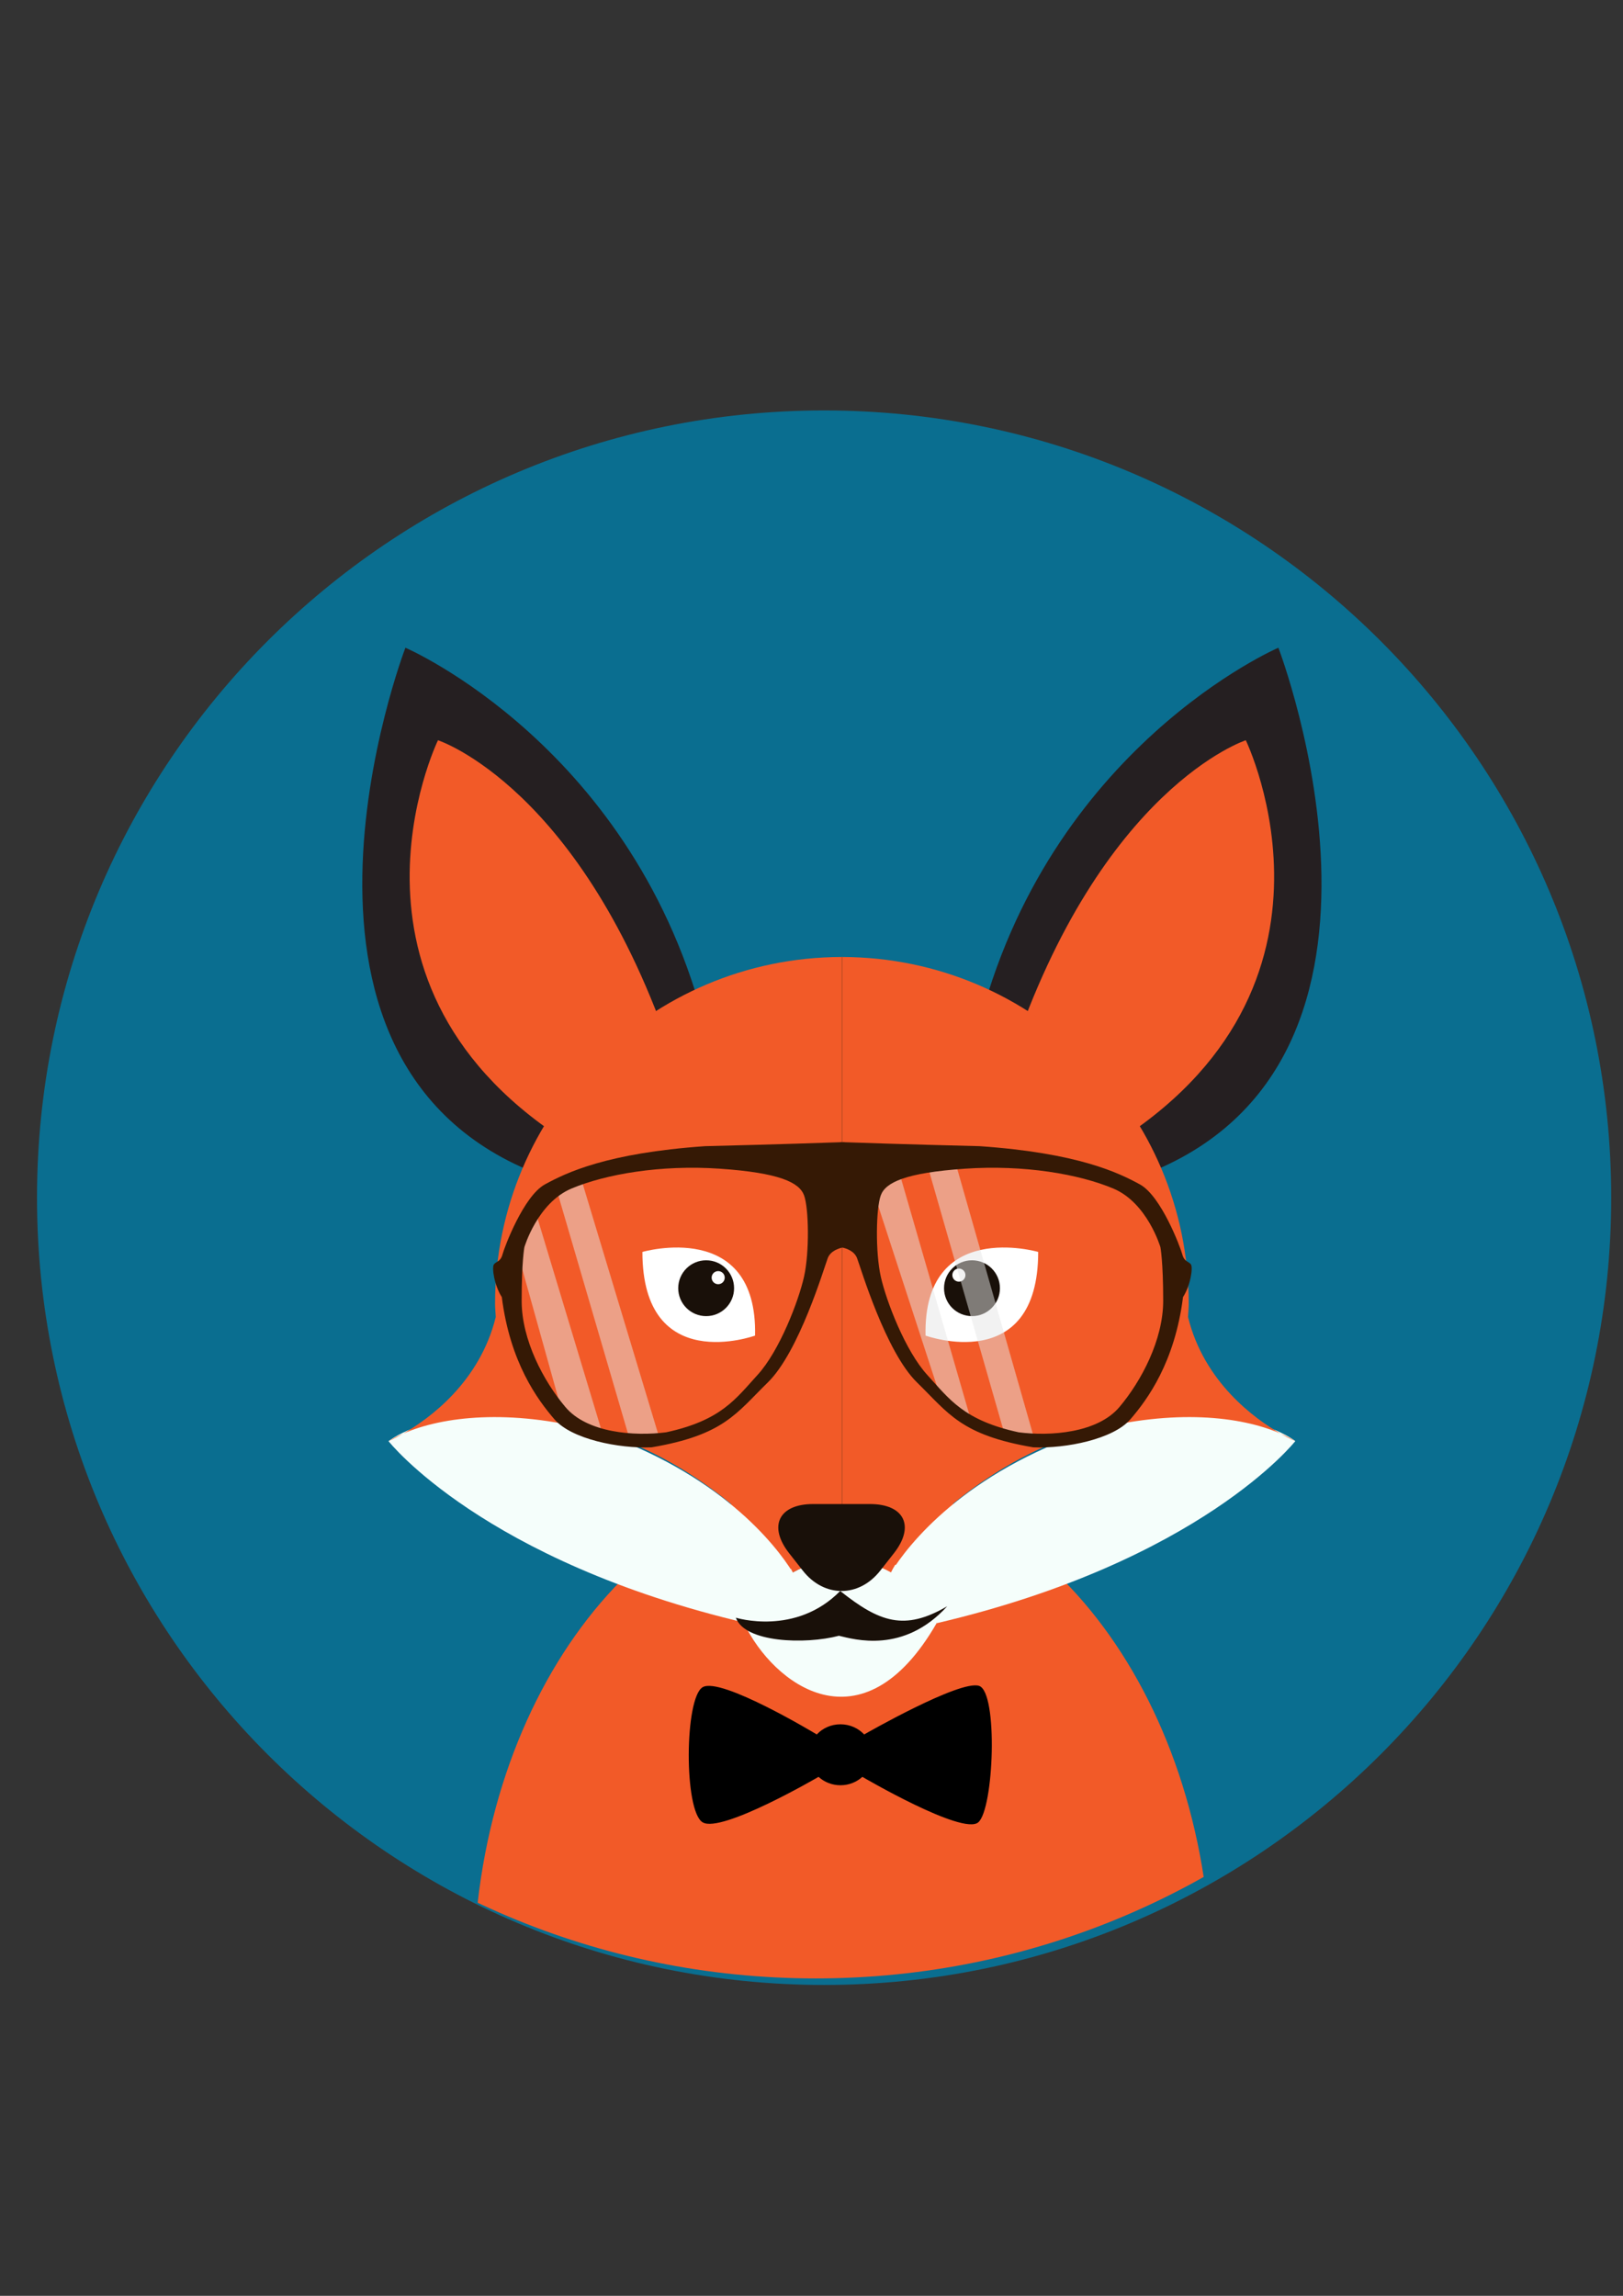<?xml version="1.0" encoding="UTF-8" standalone="no"?>
<!-- Created with Inkscape (http://www.inkscape.org/) -->

<svg
   width="210mm"
   height="297mm"
   viewBox="0 0 210 297"
   version="1.1"
   id="svg2091"
   xmlns:inkscape="http://www.inkscape.org/namespaces/inkscape"
   xmlns:sodipodi="http://sodipodi.sourceforge.net/DTD/sodipodi-0.dtd"
   xmlns="http://www.w3.org/2000/svg"
   xmlns:svg="http://www.w3.org/2000/svg"
   xmlns:rdf="http://www.w3.org/1999/02/22-rdf-syntax-ns#"
   xmlns:cc="http://creativecommons.org/ns#"
   xmlns:dc="http://purl.org/dc/elements/1.1/">
  <rect x="0" y="0" width="210" height="297" fill="#333333" stroke="none"/>
  <defs
     id="defs2086">
    <clipPath
       clipPathUnits="userSpaceOnUse"
       id="clipPath352">
      <path
         d="m 314.999,646.682 c 0,-46.945 38.055,-85.002 85,-85.002 v 0 c 46.945,0 85.001,38.057 85.001,85.002 v 0 c 0,46.943 -38.056,85 -85.001,85 v 0 c -46.945,0 -85,-38.057 -85,-85"
         id="path350" />
    </clipPath>
    <clipPath
       clipPathUnits="userSpaceOnUse"
       id="clipPath484">
      <path
         d="m 372.237,647.344 h 11.044 v -27.809 h -11.044 z"
         id="path482" />
    </clipPath>
    <clipPath
       clipPathUnits="userSpaceOnUse"
       id="clipPath488">
      <path
         d="m 372.237,619.535 h 11.044 v 27.809 h -11.044 z"
         id="path486" />
    </clipPath>
    <clipPath
       clipPathUnits="userSpaceOnUse"
       id="clipPath508">
      <path
         d="m 412.064,649.341 h 11.4 v -29.406 h -11.4 z"
         id="path506" />
    </clipPath>
    <clipPath
       clipPathUnits="userSpaceOnUse"
       id="clipPath512">
      <path
         d="m 412.064,619.935 h 11.399 v 29.407 h -11.399 z"
         id="path510" />
    </clipPath>
    <clipPath
       clipPathUnits="userSpaceOnUse"
       id="clipPath532">
      <path
         d="m 367.737,645.614 h 9.38 v -25.461 h -9.38 z"
         id="path530" />
    </clipPath>
    <clipPath
       clipPathUnits="userSpaceOnUse"
       id="clipPath536">
      <path
         d="m 367.737,620.153 h 9.38 v 25.461 h -9.38 z"
         id="path534" />
    </clipPath>
    <clipPath
       clipPathUnits="userSpaceOnUse"
       id="clipPath556">
      <path
         d="m 405.746,648.875 h 10.91 v -26.944 h -10.91 z"
         id="path554" />
    </clipPath>
    <clipPath
       clipPathUnits="userSpaceOnUse"
       id="clipPath560">
      <path
         d="m 405.746,621.931 h 10.91 v 26.944 h -10.91 z"
         id="path558" />
    </clipPath>
  </defs>
  <sodipodi:namedview
     id="base"
     pagecolor="#ffffff"
     bordercolor="#000000"
     borderopacity="0.3"
     inkscape:pageopacity="0.0"
     inkscape:pageshadow="2"
     inkscape:zoom="0.35"
     inkscape:cx="400"
     inkscape:cy="560"
     inkscape:document-units="mm"
     inkscape:showpageshadow="2"
     inkscape:pagecheckerboard="0"
     inkscape:deskcolor="#d1d1d1"
     showgrid="false" />
  <g
     id="g346"
     transform="matrix(1.415,0,0,-1.413,-288.384,1174.172)">
    <path
       d="m 208.391,154.97 c 0,-56.222 -45.58,-101.802 -101.803,-101.802 -56.224,0 -101.8,45.58 -101.8,101.802 0,56.224 45.576,101.804 101.8,101.804 56.223,0 101.803,-45.58 101.803,-101.804"
       style="fill:#0a6e90;fill-opacity:1;fill-rule:nonzero;stroke:none;stroke-width:1.198"
       id="path128"
       transform="matrix(0.707,0,0,-0.708,203.804,831.043)" />
    <g
       id="g348"
       clip-path="url(#clipPath352)"
       transform="matrix(0.85,0,0,0.85,-61.597,172.417)">
      <g
         id="g354"
         transform="translate(402.861,615.236)">
        <path
           d="M 0,0 C -21.92,0 -39.693,-23.978 -39.693,-53.556 H 39.695 C 39.695,-23.978 21.923,0 0,0"
           style="fill:#f25a28;fill-opacity:1;fill-rule:nonzero;stroke:none"
           id="path356" />
      </g>
      <g
         id="g358"
         transform="translate(392.277,599.937)">
        <path
           d="M 0,0 C 3.156,-6.583 12.705,-13.912 20.717,0 20.23,5.995 14.35,7.505 10.574,7.505 3.296,7.505 0,0 0,0"
           style="fill:#f5fefb;fill-opacity:1;fill-rule:nonzero;stroke:none"
           id="path360" />
      </g>
      <g
         id="g362"
         transform="translate(451.6,619.55)">
        <path
           d="M 0,0 C -0.593,0.429 -1.364,0.846 -2.275,1.228 -2.033,1.077 -1.81,0.944 -1.598,0.823 -1.01,0.565 -0.475,0.29 0,0"
           style="fill:#f6f3cf;fill-opacity:1;fill-rule:nonzero;stroke:none"
           id="path364" />
      </g>
      <g
         id="g366"
         transform="translate(451.6,619.55)">
        <path
           d="M 0,0 C -0.475,0.29 -1.01,0.565 -1.598,0.823 -0.633,0.268 0,0 0,0"
           style="fill:#f6f3cf;fill-opacity:1;fill-rule:nonzero;stroke:none"
           id="path368" />
      </g>
      <g
         id="g370"
         transform="translate(356.33,620.778)">
        <path
           d="m 0,0 c -0.913,-0.382 -1.684,-0.799 -2.278,-1.228 0.474,0.29 1.009,0.565 1.598,0.823 C -0.468,-0.284 -0.243,-0.151 0,0"
           style="fill:#f6f3cf;fill-opacity:1;fill-rule:nonzero;stroke:none"
           id="path372" />
      </g>
      <g
         id="g374"
         transform="translate(354.051,619.55)">
        <path
           d="M 0,0 C 0,0 0.632,0.268 1.598,0.823 1.01,0.565 0.475,0.29 0,0"
           style="fill:#f6f3cf;fill-opacity:1;fill-rule:nonzero;stroke:none"
           id="path376" />
      </g>
      <g
         id="g378"
         transform="translate(417.41,663.802)">
        <path
           d="m 0,0 c 7.529,30.524 32.354,41.209 32.354,41.209 0,0 17.745,-46.326 -16.177,-57.37 z"
           style="fill:#251f21;fill-opacity:1;fill-rule:nonzero;stroke:none"
           id="path380" />
      </g>
      <g
         id="g382"
         transform="translate(421.033,660.993)">
        <path
           d="m 0,0 c 9.696,28.995 25.225,34.052 25.225,34.052 0,0 13.421,-27.688 -16.063,-44.576 z"
           style="fill:#f25a28;fill-opacity:1;fill-rule:nonzero;stroke:none"
           id="path384" />
      </g>
      <g
         id="g386"
         transform="translate(388.205,663.802)">
        <path
           d="m 0,0 c -7.529,30.524 -32.354,41.209 -32.354,41.209 0,0 -17.745,-46.326 16.174,-57.37 z"
           style="fill:#251f21;fill-opacity:1;fill-rule:nonzero;stroke:none"
           id="path388" />
      </g>
      <g
         id="g390"
         transform="translate(384.582,660.993)">
        <path
           d="m 0,0 c -9.696,28.995 -25.227,34.052 -25.227,34.052 0,0 -13.419,-27.688 16.065,-44.576 z"
           style="fill:#f25a28;fill-opacity:1;fill-rule:nonzero;stroke:none"
           id="path392" />
      </g>
      <g
         id="g394"
         transform="translate(412.994,599.937)">
        <path
           d="M 0,0 C -0.951,2.348 -2.704,4.258 -4.904,5.478 -3.09,8.42 2.964,16.231 16.577,20.771 26.631,24.123 35.264,22.01 38.587,19.614 38.587,19.614 28.434,6.665 0,0"
           style="fill:#f5fefb;fill-opacity:1;fill-rule:nonzero;stroke:none"
           id="path396" />
      </g>
      <g
         id="g398"
         transform="translate(392.62,599.937)">
        <path
           d="M 0,0 C 0.953,2.348 2.704,4.258 4.904,5.478 3.091,8.42 -2.964,16.231 -16.576,20.771 -26.632,24.123 -35.264,22.01 -38.587,19.614 -38.587,19.614 -28.433,6.665 0,0"
           style="fill:#f5fefb;fill-opacity:1;fill-rule:nonzero;stroke:none"
           id="path400" />
      </g>
      <g
         id="g402"
         transform="translate(440.044,632.919)">
        <path
           d="m 0,0 c 0.021,0.479 0.074,0.95 0.074,1.436 0,20.601 -16.68,37.305 -37.275,37.345 v 0.002 c -0.014,0 -0.026,-0.001 -0.035,-0.001 -0.014,0 -0.026,0.001 -0.036,0.001 v -0.002 c -20.594,-0.04 -37.277,-16.744 -37.277,-37.345 0,-0.486 0.054,-0.957 0.074,-1.436 -1.731,-7.05 -7.202,-10.977 -9.941,-12.548 4.262,1.859 11.398,2.675 20.416,0.336 10.458,-2.714 19.667,-11.474 21.479,-15.293 1.573,0.873 3.36,1.412 5.285,1.42 1.924,-0.008 3.71,-0.547 5.282,-1.42 1.814,3.819 11.021,12.579 21.481,15.293 9.016,2.339 16.152,1.523 20.411,-0.335 C 7.201,-10.976 1.731,-7.049 0,0"
           style="fill:#f25a28;fill-opacity:1;fill-rule:nonzero;stroke:none"
           id="path404" />
      </g>
      <g
         id="g406"
         transform="translate(449.982,620.372)">
        <path
           d="M 0,0 C 0.966,-0.554 1.599,-0.822 1.599,-0.822 1.123,-0.532 0.589,-0.256 0,0"
           style="fill:#f25a28;fill-opacity:1;fill-rule:nonzero;stroke:none"
           id="path408" />
      </g>
      <g
         id="g410"
         transform="translate(355.628,620.372)">
        <path
           d="m 0,0 c -0.586,-0.256 -1.121,-0.531 -1.596,-0.821 0,0 0.631,0.267 1.596,0.821"
           style="fill:#f25a28;fill-opacity:1;fill-rule:nonzero;stroke:none"
           id="path412" />
      </g>
      <g
         id="g414"
         transform="translate(402.789,671.702)">
        <path
           d="M 0,0 V -0.002 C 0.014,-0.002 0.023,0 0.037,0 Z"
           style="fill:#e96332;fill-opacity:1;fill-rule:nonzero;stroke:none"
           id="path416" />
      </g>
      <g
         id="g418"
         transform="translate(397.526,605.443)">
        <path
           d="M 0,0 C -0.001,-0.001 -0.001,-0.001 -0.001,-0.002 0.003,-0.01 0.01,-0.021 0.014,-0.029 0.012,-0.02 0.003,-0.01 0,0"
           style="fill:#07171b;fill-opacity:1;fill-rule:nonzero;stroke:none"
           id="path420" />
      </g>
      <g
         id="g422"
         transform="translate(402.861,671.702)">
        <path
           d="M 0,0 H -0.035 C -0.023,0 -0.012,-0.002 0,-0.002 Z"
           style="fill:#a84720;fill-opacity:1;fill-rule:nonzero;stroke:none"
           id="path424" />
      </g>
      <g
         id="g426"
         transform="translate(402.861,639.081)">
        <path
           d="m 0,0 v 32.62 c -0.012,0 -0.023,0.002 -0.035,0.002 -0.014,0 -0.024,-0.002 -0.037,-0.002 V -0.006 C -0.049,-0.006 -0.023,0 0,0"
           style="fill:#a84720;fill-opacity:1;fill-rule:nonzero;stroke:none"
           id="path428" />
      </g>
      <g
         id="g430"
         transform="translate(402.789,606.836)">
        <path
           d="M 0,0 C 0.014,0 0.023,-0.002 0.037,-0.002 0.049,-0.002 0.061,0 0.072,0 V 19.926 32.244 C 0.049,32.244 0.023,32.238 0,32.238 V 19.926 Z"
           style="fill:#a84720;fill-opacity:1;fill-rule:nonzero;stroke:none"
           id="path432" />
      </g>
      <g
         id="g434"
         transform="translate(397.526,605.443)">
        <path
           d="M 0,0 C 0.003,-0.01 0.012,-0.02 0.014,-0.029 1.579,0.837 3.35,1.374 5.263,1.389 V 1.393 C 3.345,1.393 1.569,0.859 0,0"
           style="fill:#a84720;fill-opacity:1;fill-rule:nonzero;stroke:none"
           id="path436" />
      </g>
      <g
         id="g438"
         transform="translate(402.789,606.836)">
        <path
           d="m 0,0 v -0.004 c 0.014,0 0.023,0.002 0.037,0.002 C 0.023,-0.002 0.014,0 0,0"
           style="fill:#a84720;fill-opacity:1;fill-rule:nonzero;stroke:none"
           id="path440" />
      </g>
      <g
         id="g442"
         transform="translate(405.82,612.777)">
        <path
           d="M 0,0 C 3.709,0 4.87,-2.39 2.578,-5.307 L 1.113,-7.176 c -2.29,-2.92 -6.039,-2.92 -8.328,0 l -1.466,1.869 C -10.971,-2.39 -9.809,0 -6.102,0 Z"
           style="fill:#191009;fill-opacity:1;fill-rule:nonzero;stroke:none"
           id="path444" />
      </g>
      <g
         id="g446"
         transform="translate(391.399,600.533)">
        <path
           d="M 0,0 C 0,0 6.428,-2.015 11.226,2.878 15.447,-0.48 18.134,-1.466 22.739,1.234 18.038,-3.934 12.724,-2.329 11.091,-1.945 7.446,-2.905 0.96,-2.687 0,0"
           style="fill:#191009;fill-opacity:1;fill-rule:nonzero;stroke:none"
           id="path448" />
      </g>
      <g
         id="g450"
         transform="translate(381.347,639.932)">
        <path
           d="M 0,0 C 0,0 12.398,3.594 12.119,-9.012 12.119,-9.012 0,-13.413 0,0"
           style="fill:#ffffff;fill-opacity:1;fill-rule:nonzero;stroke:none"
           id="path452" />
      </g>
      <g
         id="g454"
         transform="translate(391.209,636.024)">
        <path
           d="m 0,0 c 0,-1.661 -1.343,-3.007 -3.006,-3.007 -1.659,0 -3.004,1.346 -3.004,3.007 0,1.66 1.345,3.006 3.004,3.006 C -1.343,3.006 0,1.66 0,0"
           style="fill:#191009;fill-opacity:1;fill-rule:nonzero;stroke:none"
           id="path456" />
      </g>
      <g
         id="g458"
         transform="translate(390.203,637.161)">
        <path
           d="m 0,0 c 0,-0.39 -0.315,-0.706 -0.704,-0.706 -0.391,0 -0.705,0.316 -0.705,0.706 0,0.39 0.314,0.706 0.705,0.706 C -0.315,0.706 0,0.39 0,0"
           style="fill:#ffffff;fill-opacity:1;fill-rule:nonzero;stroke:none"
           id="path460" />
      </g>
      <g
         id="g462"
         transform="translate(423.925,639.932)">
        <path
           d="M 0,0 C 0,0 -12.397,3.594 -12.118,-9.012 -12.118,-9.012 0,-13.413 0,0"
           style="fill:#ffffff;fill-opacity:1;fill-rule:nonzero;stroke:none"
           id="path464" />
      </g>
      <g
         id="g466"
         transform="translate(413.795,636.024)">
        <path
           d="m 0,0 c 0,-1.661 1.346,-3.007 3.008,-3.007 1.66,0 3.006,1.346 3.006,3.007 0,1.66 -1.346,3.006 -3.006,3.006 C 1.346,3.006 0,1.66 0,0"
           style="fill:#191009;fill-opacity:1;fill-rule:nonzero;stroke:none"
           id="path468" />
      </g>
      <g
         id="g470"
         transform="translate(414.688,637.435)">
        <path
           d="m 0,0 c 0,-0.39 0.316,-0.706 0.705,-0.706 0.391,0 0.704,0.316 0.704,0.706 0,0.389 -0.313,0.706 -0.704,0.706 C 0.316,0.706 0,0.389 0,0"
           style="fill:#ffffff;fill-opacity:1;fill-rule:nonzero;stroke:none"
           id="path472" />
      </g>
      <g
         id="g474"
         transform="translate(417.565,593.192)">
        <path
           d="m 0,0 c -2.064,0.685 -12.361,-5.234 -12.361,-5.234 -0.628,0.671 -1.535,1.095 -2.55,1.095 -1.016,0 -1.922,-0.424 -2.549,-1.095 0,0 -10.313,6.244 -12.274,5.092 -1.962,-1.151 -2.034,-13.355 0,-14.559 2.029,-1.203 12.466,4.902 12.466,4.902 0.612,-0.56 1.442,-0.906 2.357,-0.906 0.914,0 1.744,0.346 2.356,0.905 0,0 10.783,-6.331 12.466,-4.901 C 1.597,-13.269 2.068,-0.685 0,0"
           style="fill:#000000;fill-opacity:1;fill-rule:nonzero;stroke:none"
           id="path476" />
      </g>
      <g
         id="g478">
        <g
           id="g480" />
        <g
           id="g500">
          <g
             clip-path="url(#clipPath484)"
             opacity="0.5"
             id="g498">
            <g
               id="g496">
              <g
                 clip-path="url(#clipPath488)"
                 id="g494">
                <g
                   transform="translate(372.237,646.238)"
                   id="g492">
                  <path
                     d="M 0,0 7.761,-26.569 11.044,-26.703 2.662,1.106 Z"
                     style="fill:#e6e6e6;fill-opacity:1;fill-rule:nonzero;stroke:none"
                     id="path490" />
                </g>
              </g>
            </g>
          </g>
        </g>
      </g>
      <g
         id="g502">
        <g
           id="g504" />
        <g
           id="g524">
          <g
             clip-path="url(#clipPath508)"
             opacity="0.5"
             id="g522">
            <g
               id="g520">
              <g
                 clip-path="url(#clipPath512)"
                 id="g518">
                <g
                   transform="translate(412.065,649.074)"
                   id="g516">
                  <path
                     d="M 0,0 8.297,-28.962 11.399,-29.139 3.018,0.268 Z"
                     style="fill:#e6e6e6;fill-opacity:1;fill-rule:nonzero;stroke:none"
                     id="path514" />
                </g>
              </g>
            </g>
          </g>
        </g>
      </g>
      <g
         id="g526">
        <g
           id="g528" />
        <g
           id="g548">
          <g
             clip-path="url(#clipPath532)"
             opacity="0.5"
             id="g546">
            <g
               id="g544">
              <g
                 clip-path="url(#clipPath536)"
                 id="g542">
                <g
                   transform="translate(369.443,645.614)"
                   id="g540">
                  <path
                     d="m 0,0 -0.006,-0.001 c 0.065,-1.209 -0.8,-2.073 -1.372,-3.189 -0.093,-0.18 -0.206,-0.317 -0.329,-0.429 v -1.458 l 5.075,-18.208 c 1.078,-0.497 1.163,-0.897 2.261,-1.377 0.671,-0.293 1.361,-0.543 2.045,-0.799 z"
                     style="fill:#e6e6e6;fill-opacity:1;fill-rule:nonzero;stroke:none"
                     id="path538" />
                </g>
              </g>
            </g>
          </g>
        </g>
      </g>
      <g
         id="g550">
        <g
           id="g552" />
        <g
           id="g572">
          <g
             clip-path="url(#clipPath556)"
             opacity="0.5"
             id="g570">
            <g
               id="g568">
              <g
                 clip-path="url(#clipPath560)"
                 id="g566">
                <g
                   transform="translate(405.746,647.876)"
                   id="g564">
                  <path
                     d="M 0,0 7.916,-24.349 10.91,-25.945 3.125,0.999 Z"
                     style="fill:#e6e6e6;fill-opacity:1;fill-rule:nonzero;stroke:none"
                     id="path562" />
                </g>
              </g>
            </g>
          </g>
        </g>
      </g>
      <g
         id="g574"
         transform="translate(432.662,623.224)">
        <path
           d="m 0,0 c -2.352,-2.794 -7.429,-3.162 -10.836,-2.721 -5.943,1.291 -7.477,3.604 -9.832,6.179 -2.353,2.573 -4.413,7.943 -5.004,10.592 -0.59,2.647 -0.513,7.354 0,8.752 0.516,1.397 2.651,2.427 9.048,2.87 6.399,0.44 12.286,-0.589 15.963,-2.134 3.679,-1.545 5.074,-6.326 5.074,-6.326 0,0 0.297,-1.545 0.297,-5.764 C 4.71,7.228 2.355,2.795 0,0 M -33.925,14.05 C -34.518,11.401 -36.576,6.031 -38.931,3.458 -41.284,0.883 -42.82,-1.43 -48.764,-2.721 -52.17,-3.162 -57.247,-2.794 -59.599,0 c -2.355,2.795 -4.707,7.228 -4.707,11.448 0,4.219 0.293,5.764 0.293,5.764 0,0 1.398,4.781 5.075,6.326 3.679,1.545 9.563,2.574 15.963,2.134 6.399,-0.443 8.532,-1.473 9.05,-2.87 0.512,-1.398 0.587,-6.105 0,-8.752 m 41.611,1.324 c -0.257,0.33 -0.698,0.257 -0.919,1.066 -0.219,0.809 -2.279,6.289 -4.561,7.54 -2.279,1.249 -6.643,3.383 -17.234,4.119 -8.194,0.203 -13.15,0.374 -14.562,0.426 v 0.015 c 0,0 -0.071,-0.002 -0.208,-0.008 -0.14,0.006 -0.212,0.008 -0.212,0.008 v -0.015 c -1.412,-0.052 -6.369,-0.223 -14.559,-0.426 -10.592,-0.736 -14.958,-2.87 -17.237,-4.119 -2.281,-1.251 -4.341,-6.731 -4.56,-7.54 -0.221,-0.809 -0.663,-0.736 -0.919,-1.066 -0.259,-0.331 0.037,-2.279 0.845,-3.532 0.882,-7.024 3.825,-11.032 5.663,-13.165 1.839,-2.135 6.916,-3.164 10.446,-3.017 7.796,1.324 9.12,3.679 12.505,6.989 3.383,3.309 6.057,12.356 6.449,13.387 0.297,0.78 1.172,1.053 1.579,1.139 0.403,-0.086 1.278,-0.359 1.575,-1.139 0.395,-1.031 3.067,-10.078 6.45,-13.387 3.384,-3.31 4.709,-5.665 12.506,-6.989 3.531,-0.147 8.606,0.882 10.446,3.017 1.839,2.133 4.778,6.141 5.663,13.165 0.809,1.253 1.101,3.201 0.844,3.532"
           style="fill:#351905;fill-opacity:1;fill-rule:nonzero;stroke:none"
           id="path576" />
      </g>
    </g>
  </g>
</svg>
